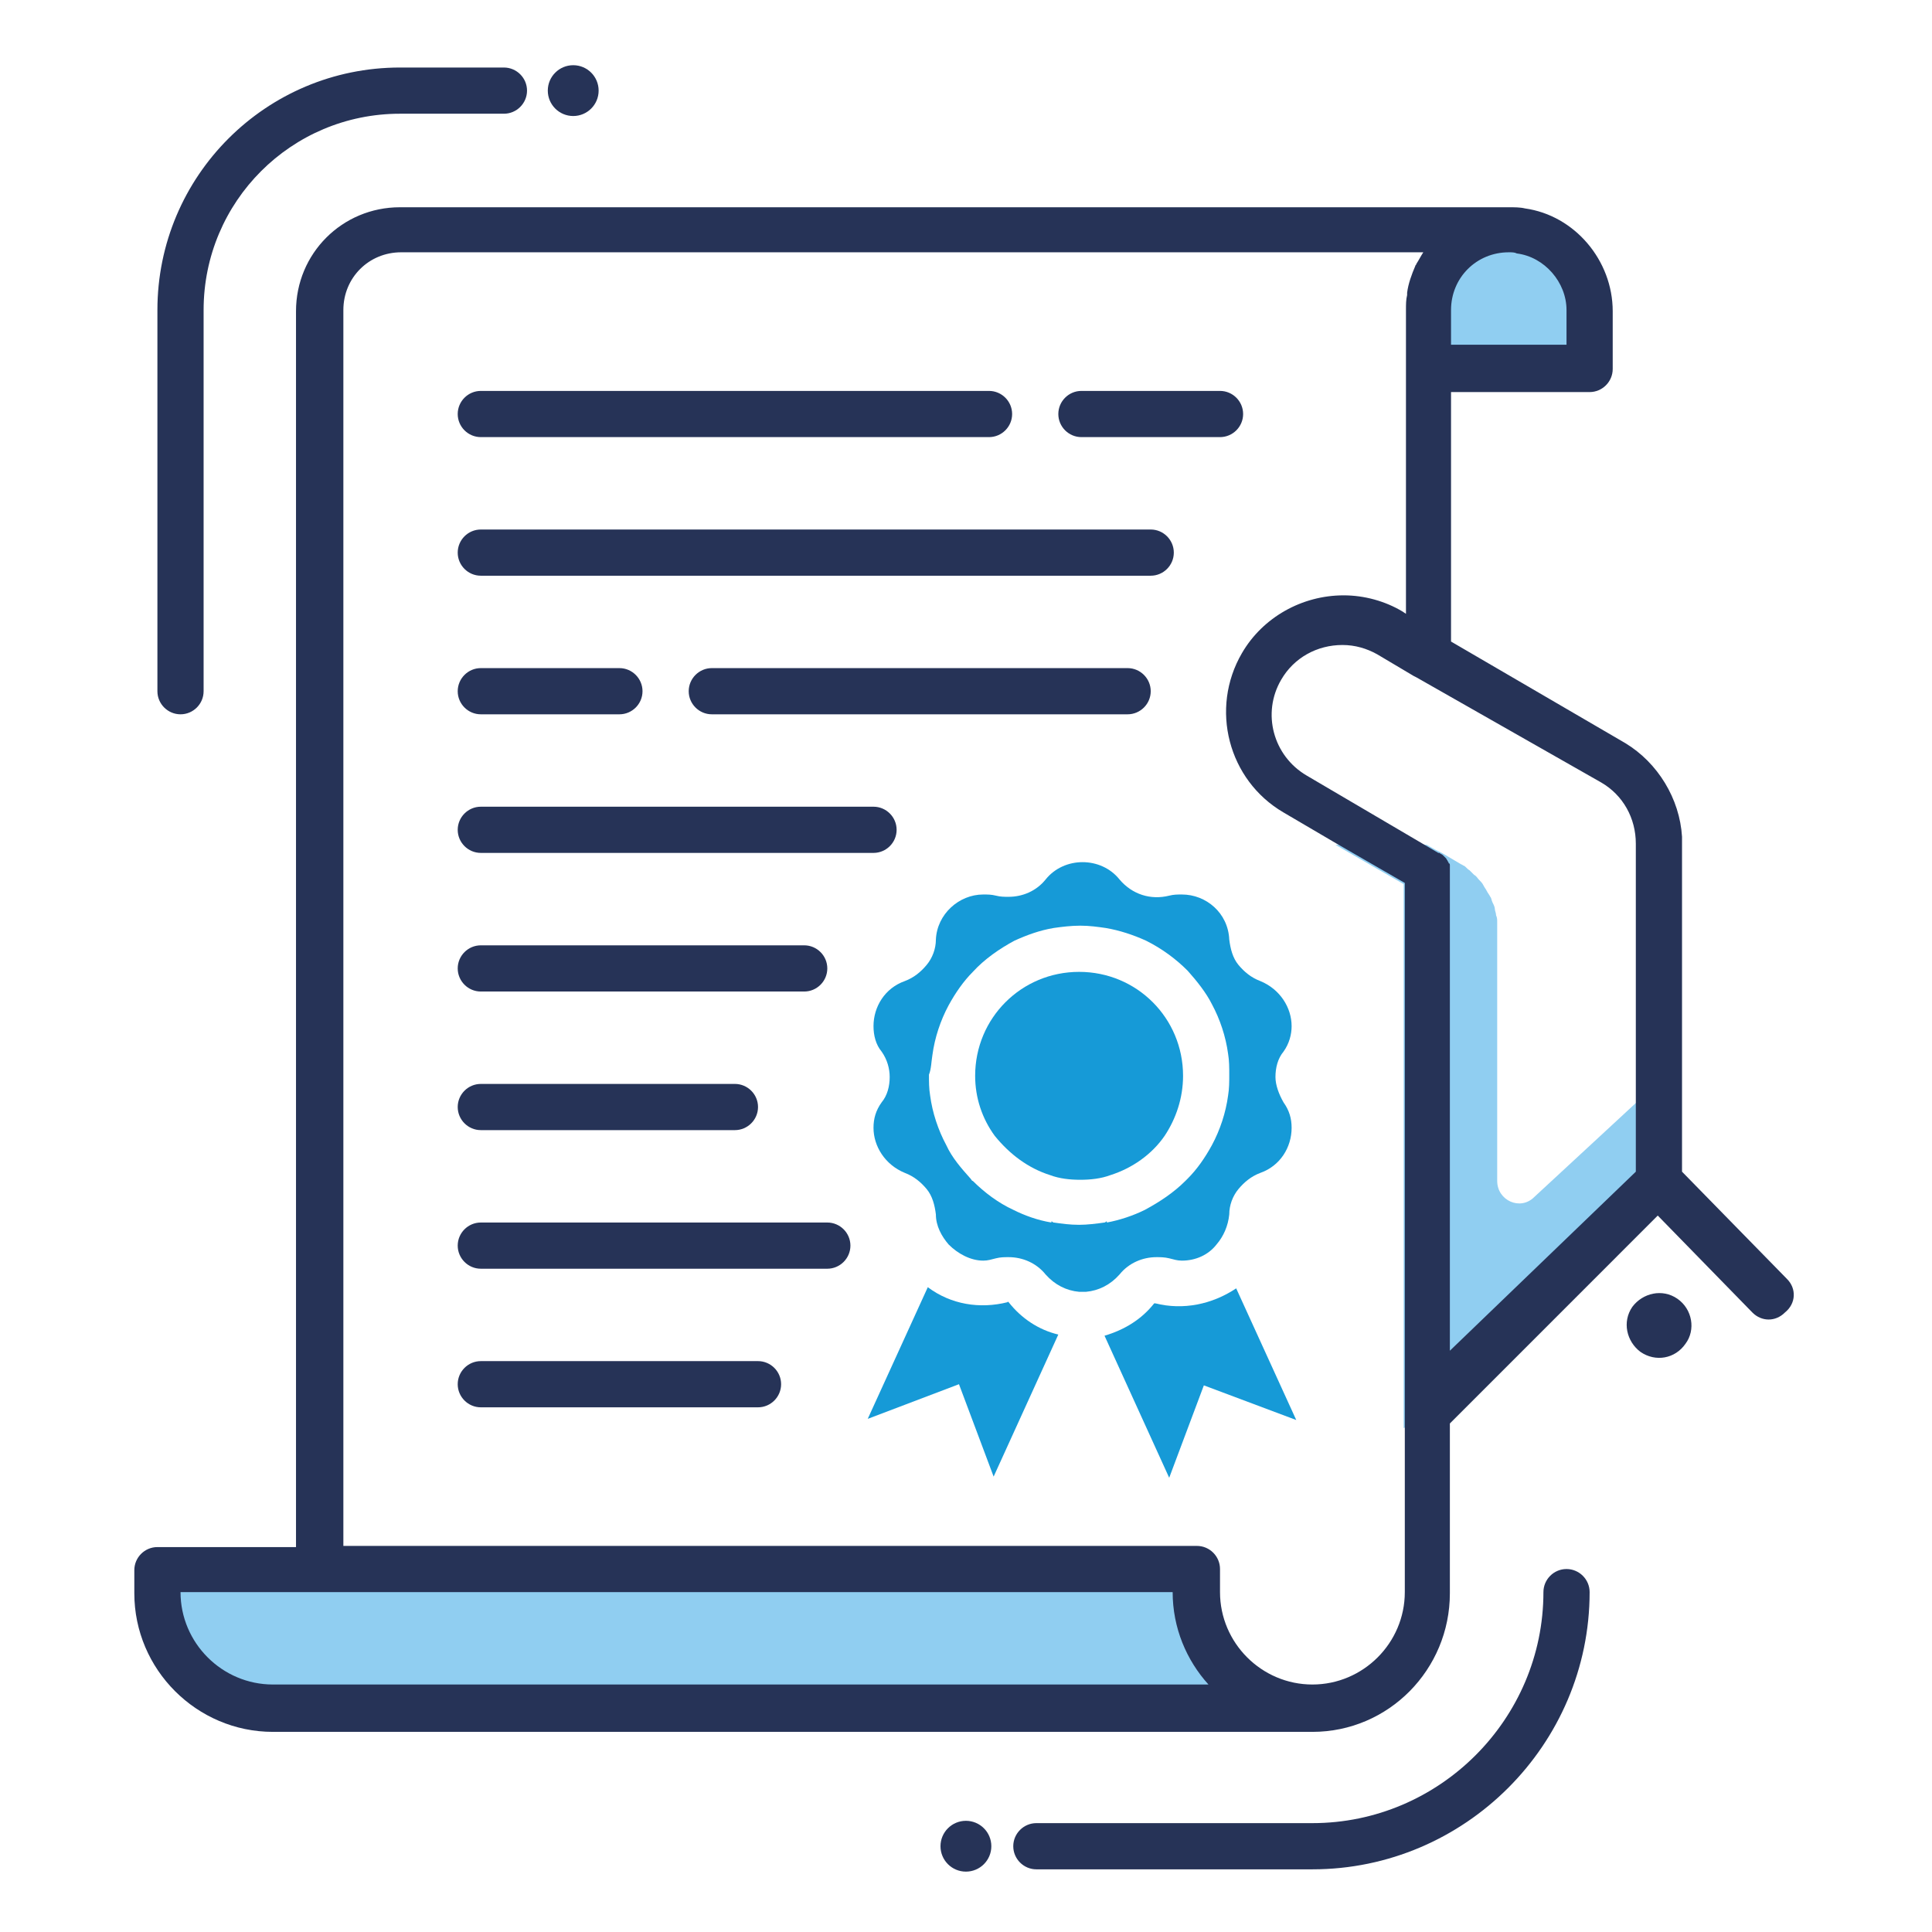 <svg width="80" height="80" viewBox="0 0 80 80" fill="none" xmlns="http://www.w3.org/2000/svg">
<path d="M68.023 45.409L63.527 49.569C62.953 50.143 61.996 49.713 61.996 48.9V38.282C61.996 38.235 61.996 38.235 61.996 38.187C61.996 38.091 61.996 37.996 61.949 37.9C61.949 37.804 61.901 37.709 61.901 37.661C61.901 37.565 61.853 37.469 61.805 37.374C61.757 37.278 61.757 37.182 61.71 37.135C61.662 37.039 61.614 36.991 61.566 36.896C61.518 36.8 61.47 36.752 61.423 36.656C61.375 36.561 61.327 36.513 61.231 36.417C61.184 36.37 61.136 36.274 61.04 36.226L60.849 36.035C60.753 35.987 60.705 35.891 60.61 35.843C60.562 35.843 60.562 35.796 60.514 35.796L59.701 35.317L59.414 35.174L59.079 34.983H55.301L58.123 36.609V59.135C58.457 58.991 58.792 58.8 59.079 58.513L60.036 57.556L68.692 48.948V46.078C67.736 46.03 68.788 44.691 68.023 45.409Z" fill="#90CEF1"/>
<path d="M47.84 53.969H47.792C47.266 54.639 46.549 55.069 45.736 55.309L48.414 61.191L49.849 57.365L53.675 58.8L51.188 53.348C50.183 54.017 48.988 54.256 47.84 53.969Z" fill="#169AD7"/>
<path d="M41.144 61.143L43.822 55.261C43.01 55.069 42.292 54.591 41.766 53.922C41.766 53.922 41.718 53.874 41.718 53.922C40.57 54.209 39.375 54.017 38.418 53.3L35.931 58.752L39.709 57.317L41.144 61.143Z" fill="#169AD7"/>
<path d="M43.488 48.661C43.87 48.804 44.301 48.852 44.731 48.852C45.162 48.852 45.592 48.804 45.975 48.661C46.883 48.374 47.697 47.8 48.223 47.035C48.701 46.317 48.988 45.456 48.988 44.548C48.988 42.157 47.075 40.243 44.684 40.243C42.292 40.243 40.379 42.157 40.379 44.548C40.379 45.456 40.666 46.317 41.192 47.035C41.814 47.8 42.579 48.374 43.488 48.661Z" fill="#169AD7"/>
<path d="M36.17 46.7C36.17 47.465 36.649 48.23 37.462 48.565C37.844 48.709 38.131 48.948 38.37 49.235C38.609 49.522 38.705 49.904 38.753 50.287C38.753 50.765 38.992 51.196 39.279 51.53C39.662 51.913 40.188 52.2 40.714 52.2C40.905 52.2 41.049 52.152 41.24 52.104C41.431 52.056 41.575 52.056 41.766 52.056C42.34 52.056 42.914 52.296 43.297 52.774C43.679 53.204 44.157 53.443 44.683 53.491C44.731 53.491 44.779 53.491 44.827 53.491C44.875 53.491 44.922 53.491 44.97 53.491C45.496 53.443 45.975 53.204 46.357 52.774C46.74 52.296 47.314 52.056 47.888 52.056C48.031 52.056 48.223 52.056 48.414 52.104C48.605 52.152 48.749 52.2 48.94 52.2C49.514 52.2 50.04 51.961 50.375 51.53C50.662 51.196 50.853 50.765 50.901 50.287C50.901 49.904 51.044 49.522 51.283 49.235C51.523 48.948 51.809 48.709 52.192 48.565C53.005 48.278 53.483 47.513 53.483 46.7C53.483 46.317 53.388 45.983 53.149 45.648C52.957 45.313 52.814 44.93 52.814 44.596C52.814 44.213 52.91 43.83 53.149 43.543C53.388 43.209 53.483 42.826 53.483 42.491C53.483 41.726 53.005 40.961 52.192 40.626C51.809 40.483 51.523 40.243 51.283 39.956C51.044 39.669 50.949 39.287 50.901 38.904C50.853 37.804 49.944 37.039 48.94 37.039C48.749 37.039 48.605 37.039 48.414 37.087C47.649 37.278 46.883 37.039 46.357 36.417C45.975 35.939 45.401 35.7 44.827 35.7C44.253 35.7 43.679 35.939 43.297 36.417C42.914 36.896 42.34 37.135 41.766 37.135C41.575 37.135 41.431 37.135 41.24 37.087C41.049 37.039 40.905 37.039 40.714 37.039C39.709 37.039 38.801 37.852 38.753 38.904C38.753 39.287 38.609 39.669 38.37 39.956C38.131 40.243 37.844 40.483 37.462 40.626C36.649 40.913 36.17 41.678 36.17 42.491C36.17 42.874 36.266 43.256 36.505 43.543C36.744 43.878 36.84 44.261 36.84 44.596C36.84 44.978 36.744 45.361 36.505 45.648C36.266 45.983 36.17 46.317 36.17 46.7ZM38.609 43.687C38.705 42.969 38.944 42.252 39.279 41.63C39.566 41.104 39.901 40.626 40.283 40.243C40.762 39.717 41.383 39.287 42.005 38.952C42.531 38.713 43.057 38.522 43.631 38.426C43.966 38.378 44.349 38.33 44.731 38.33C45.114 38.33 45.449 38.378 45.783 38.426C46.357 38.522 46.931 38.713 47.457 38.952C48.127 39.287 48.701 39.717 49.179 40.196C49.562 40.626 49.944 41.104 50.183 41.583C50.518 42.204 50.757 42.922 50.853 43.639C50.901 43.926 50.901 44.213 50.901 44.5C50.901 44.787 50.901 45.074 50.853 45.361C50.757 46.078 50.518 46.796 50.183 47.417C49.897 47.943 49.562 48.422 49.179 48.804C49.131 48.852 49.131 48.852 49.083 48.9C48.605 49.378 48.031 49.761 47.41 50.096C46.931 50.335 46.357 50.526 45.831 50.622V50.574C45.783 50.574 45.783 50.622 45.736 50.622C45.401 50.669 45.018 50.717 44.683 50.717C44.301 50.717 43.966 50.669 43.631 50.622C43.583 50.622 43.583 50.574 43.536 50.574V50.622C42.962 50.526 42.436 50.335 41.957 50.096C41.336 49.809 40.762 49.378 40.283 48.9C40.236 48.9 40.236 48.852 40.188 48.804C39.805 48.374 39.423 47.943 39.183 47.417C38.849 46.796 38.609 46.078 38.514 45.361C38.466 45.074 38.466 44.787 38.466 44.5C38.562 44.261 38.562 43.974 38.609 43.687Z" fill="#169AD7"/>
<path d="M49.562 65.926V64.97H35.214H16.083H6.518V65.926C6.518 68.557 8.67 70.709 11.301 70.709H54.296C51.714 70.709 49.562 68.557 49.562 65.926Z" fill="#90CEF1"/>
<path d="M65.823 12.839C65.823 11.165 64.579 9.778 62.953 9.539C62.809 9.491 62.618 9.491 62.475 9.491C60.609 9.491 59.127 11.022 59.127 12.839V15.23H65.823V12.839Z" fill="#90CEF1"/>
<path d="M74.001 52.965L69.649 48.517V34.839C69.649 34.791 69.649 34.695 69.649 34.648C69.553 33.069 68.644 31.587 67.305 30.774L60.084 26.565V16.235H65.823C66.349 16.235 66.779 15.804 66.779 15.278V12.887C66.779 10.782 65.201 8.917 63.144 8.63C62.953 8.582 62.714 8.582 62.475 8.582H16.562C14.17 8.582 12.257 10.495 12.257 12.887V45.887C12.257 45.934 12.257 46.03 12.257 46.078V64.061H6.518C5.992 64.061 5.562 64.491 5.562 65.017V65.974C5.562 69.13 8.144 71.713 11.301 71.713H15.557H54.344C57.501 71.713 60.036 69.13 60.036 65.974V58.943L68.644 50.334L72.566 54.352C72.949 54.734 73.523 54.734 73.905 54.352C74.383 53.969 74.383 53.348 74.001 52.965ZM66.301 32.4C67.21 32.926 67.736 33.882 67.736 34.934V48.517L60.036 55.93V36.082C60.036 36.035 60.036 35.987 60.036 35.939C60.036 35.891 60.036 35.843 60.036 35.843C60.036 35.795 60.036 35.748 59.988 35.748C59.988 35.7 59.94 35.652 59.94 35.652C59.94 35.604 59.892 35.604 59.892 35.556L59.844 35.508L59.797 35.461L59.749 35.413C59.701 35.365 59.653 35.365 59.605 35.317H59.557L54.105 32.113C52.718 31.3 52.24 29.53 53.053 28.143C53.579 27.235 54.536 26.708 55.588 26.708C56.114 26.708 56.592 26.852 57.023 27.091L58.553 28L58.649 28.047L66.301 32.4ZM64.866 12.839V14.274H60.084V12.839C60.084 11.5 61.136 10.447 62.475 10.447C62.618 10.447 62.714 10.447 62.809 10.495C63.957 10.639 64.866 11.691 64.866 12.839ZM13.214 69.752H11.301C9.196 69.752 7.475 68.03 7.475 65.926H12.257H14.17H48.557C48.557 67.408 49.131 68.748 50.04 69.752H13.214ZM58.17 65.926C58.17 68.03 56.449 69.752 54.344 69.752C52.24 69.752 50.518 68.03 50.518 65.926V64.969C50.518 64.443 50.088 64.013 49.562 64.013H14.218V45.839C14.218 45.791 14.218 45.695 14.218 45.648V12.839C14.218 11.5 15.27 10.447 16.61 10.447H58.936C58.84 10.591 58.744 10.782 58.649 10.926C58.649 10.974 58.601 10.974 58.601 11.021C58.457 11.356 58.314 11.739 58.266 12.121C58.266 12.169 58.266 12.169 58.266 12.217C58.218 12.408 58.218 12.6 58.218 12.839V15.23V25.417L58.075 25.321C57.357 24.891 56.496 24.652 55.636 24.652C53.914 24.652 52.288 25.561 51.427 27.043C50.088 29.339 50.853 32.304 53.149 33.643L55.349 34.934L58.17 36.561V58.035V60.139V65.926Z" fill="#263357"/>
<path d="M69.457 53.778C68.836 53.348 68.022 53.539 67.592 54.113C67.162 54.735 67.353 55.548 67.927 55.978C68.549 56.409 69.362 56.265 69.792 55.643C70.223 55.069 70.079 54.209 69.457 53.778Z" fill="#263357"/>
<path d="M51.475 17.144C51.475 16.617 51.044 16.187 50.518 16.187H44.779C44.253 16.187 43.823 16.617 43.823 17.144C43.823 17.67 44.253 18.1 44.779 18.1H50.518C51.044 18.1 51.475 17.67 51.475 17.144Z" fill="#263357"/>
<path d="M19.91 18.1H40.953C41.479 18.1 41.91 17.67 41.91 17.144C41.91 16.617 41.479 16.187 40.953 16.187H19.91C19.383 16.187 18.953 16.617 18.953 17.144C18.953 17.67 19.383 18.1 19.91 18.1Z" fill="#263357"/>
<path d="M47.649 21.926H19.91C19.383 21.926 18.953 22.356 18.953 22.883C18.953 23.409 19.383 23.839 19.91 23.839H47.649C48.175 23.839 48.605 23.409 48.605 22.883C48.605 22.356 48.175 21.926 47.649 21.926Z" fill="#263357"/>
<path d="M46.692 27.665H29.475C28.949 27.665 28.518 28.096 28.518 28.622C28.518 29.148 28.949 29.578 29.475 29.578H46.692C47.218 29.578 47.649 29.148 47.649 28.622C47.649 28.096 47.218 27.665 46.692 27.665Z" fill="#263357"/>
<path d="M36.17 33.404H19.91C19.383 33.404 18.953 33.835 18.953 34.361C18.953 34.887 19.383 35.317 19.91 35.317H36.17C36.697 35.317 37.127 34.887 37.127 34.361C37.127 33.835 36.697 33.404 36.17 33.404Z" fill="#263357"/>
<path d="M19.91 29.578H25.649C26.175 29.578 26.605 29.148 26.605 28.622C26.605 28.096 26.175 27.665 25.649 27.665H19.91C19.383 27.665 18.953 28.096 18.953 28.622C18.953 29.148 19.383 29.578 19.91 29.578Z" fill="#263357"/>
<path d="M19.91 41.057H33.301C33.827 41.057 34.257 40.626 34.257 40.1C34.257 39.574 33.827 39.144 33.301 39.144H19.91C19.383 39.144 18.953 39.574 18.953 40.1C18.953 40.626 19.383 41.057 19.91 41.057Z" fill="#263357"/>
<path d="M19.91 46.796H30.431C30.957 46.796 31.388 46.365 31.388 45.839C31.388 45.313 30.957 44.883 30.431 44.883H19.91C19.383 44.883 18.953 45.313 18.953 45.839C18.953 46.365 19.383 46.796 19.91 46.796Z" fill="#263357"/>
<path d="M34.257 50.622H19.91C19.383 50.622 18.953 51.052 18.953 51.578C18.953 52.104 19.383 52.535 19.91 52.535H34.257C34.783 52.535 35.214 52.104 35.214 51.578C35.214 51.052 34.783 50.622 34.257 50.622Z" fill="#263357"/>
<path d="M31.388 56.361H19.91C19.383 56.361 18.953 56.791 18.953 57.317C18.953 57.843 19.383 58.274 19.91 58.274H31.388C31.914 58.274 32.344 57.843 32.344 57.317C32.344 56.791 31.914 56.361 31.388 56.361Z" fill="#263357"/>
<path d="M7.475 29.578C8.001 29.578 8.431 29.148 8.431 28.622V12.839C8.431 8.343 12.066 4.709 16.562 4.709H20.866C21.392 4.709 21.823 4.278 21.823 3.752C21.823 3.226 21.392 2.796 20.866 2.796H16.562C11.014 2.796 6.518 7.291 6.518 12.839V28.622C6.518 29.148 6.949 29.578 7.475 29.578Z" fill="#263357"/>
<path d="M23.736 4.804C24.317 4.804 24.788 4.333 24.788 3.752C24.788 3.171 24.317 2.7 23.736 2.7C23.155 2.7 22.683 3.171 22.683 3.752C22.683 4.333 23.155 4.804 23.736 4.804Z" fill="#263357"/>
<path d="M39.996 77.5C40.578 77.5 41.049 77.029 41.049 76.448C41.049 75.867 40.578 75.396 39.996 75.396C39.415 75.396 38.944 75.867 38.944 76.448C38.944 77.029 39.415 77.5 39.996 77.5Z" fill="#263357"/>
<path d="M64.866 64.97C64.34 64.97 63.91 65.4 63.91 65.926C63.91 71.187 59.605 75.492 54.344 75.492H42.914C42.388 75.492 41.957 75.922 41.957 76.448C41.957 76.974 42.388 77.405 42.914 77.405H54.344C60.657 77.405 65.823 72.239 65.823 65.926C65.823 65.4 65.392 64.97 64.866 64.97Z" fill="#263357"/>
</svg>
